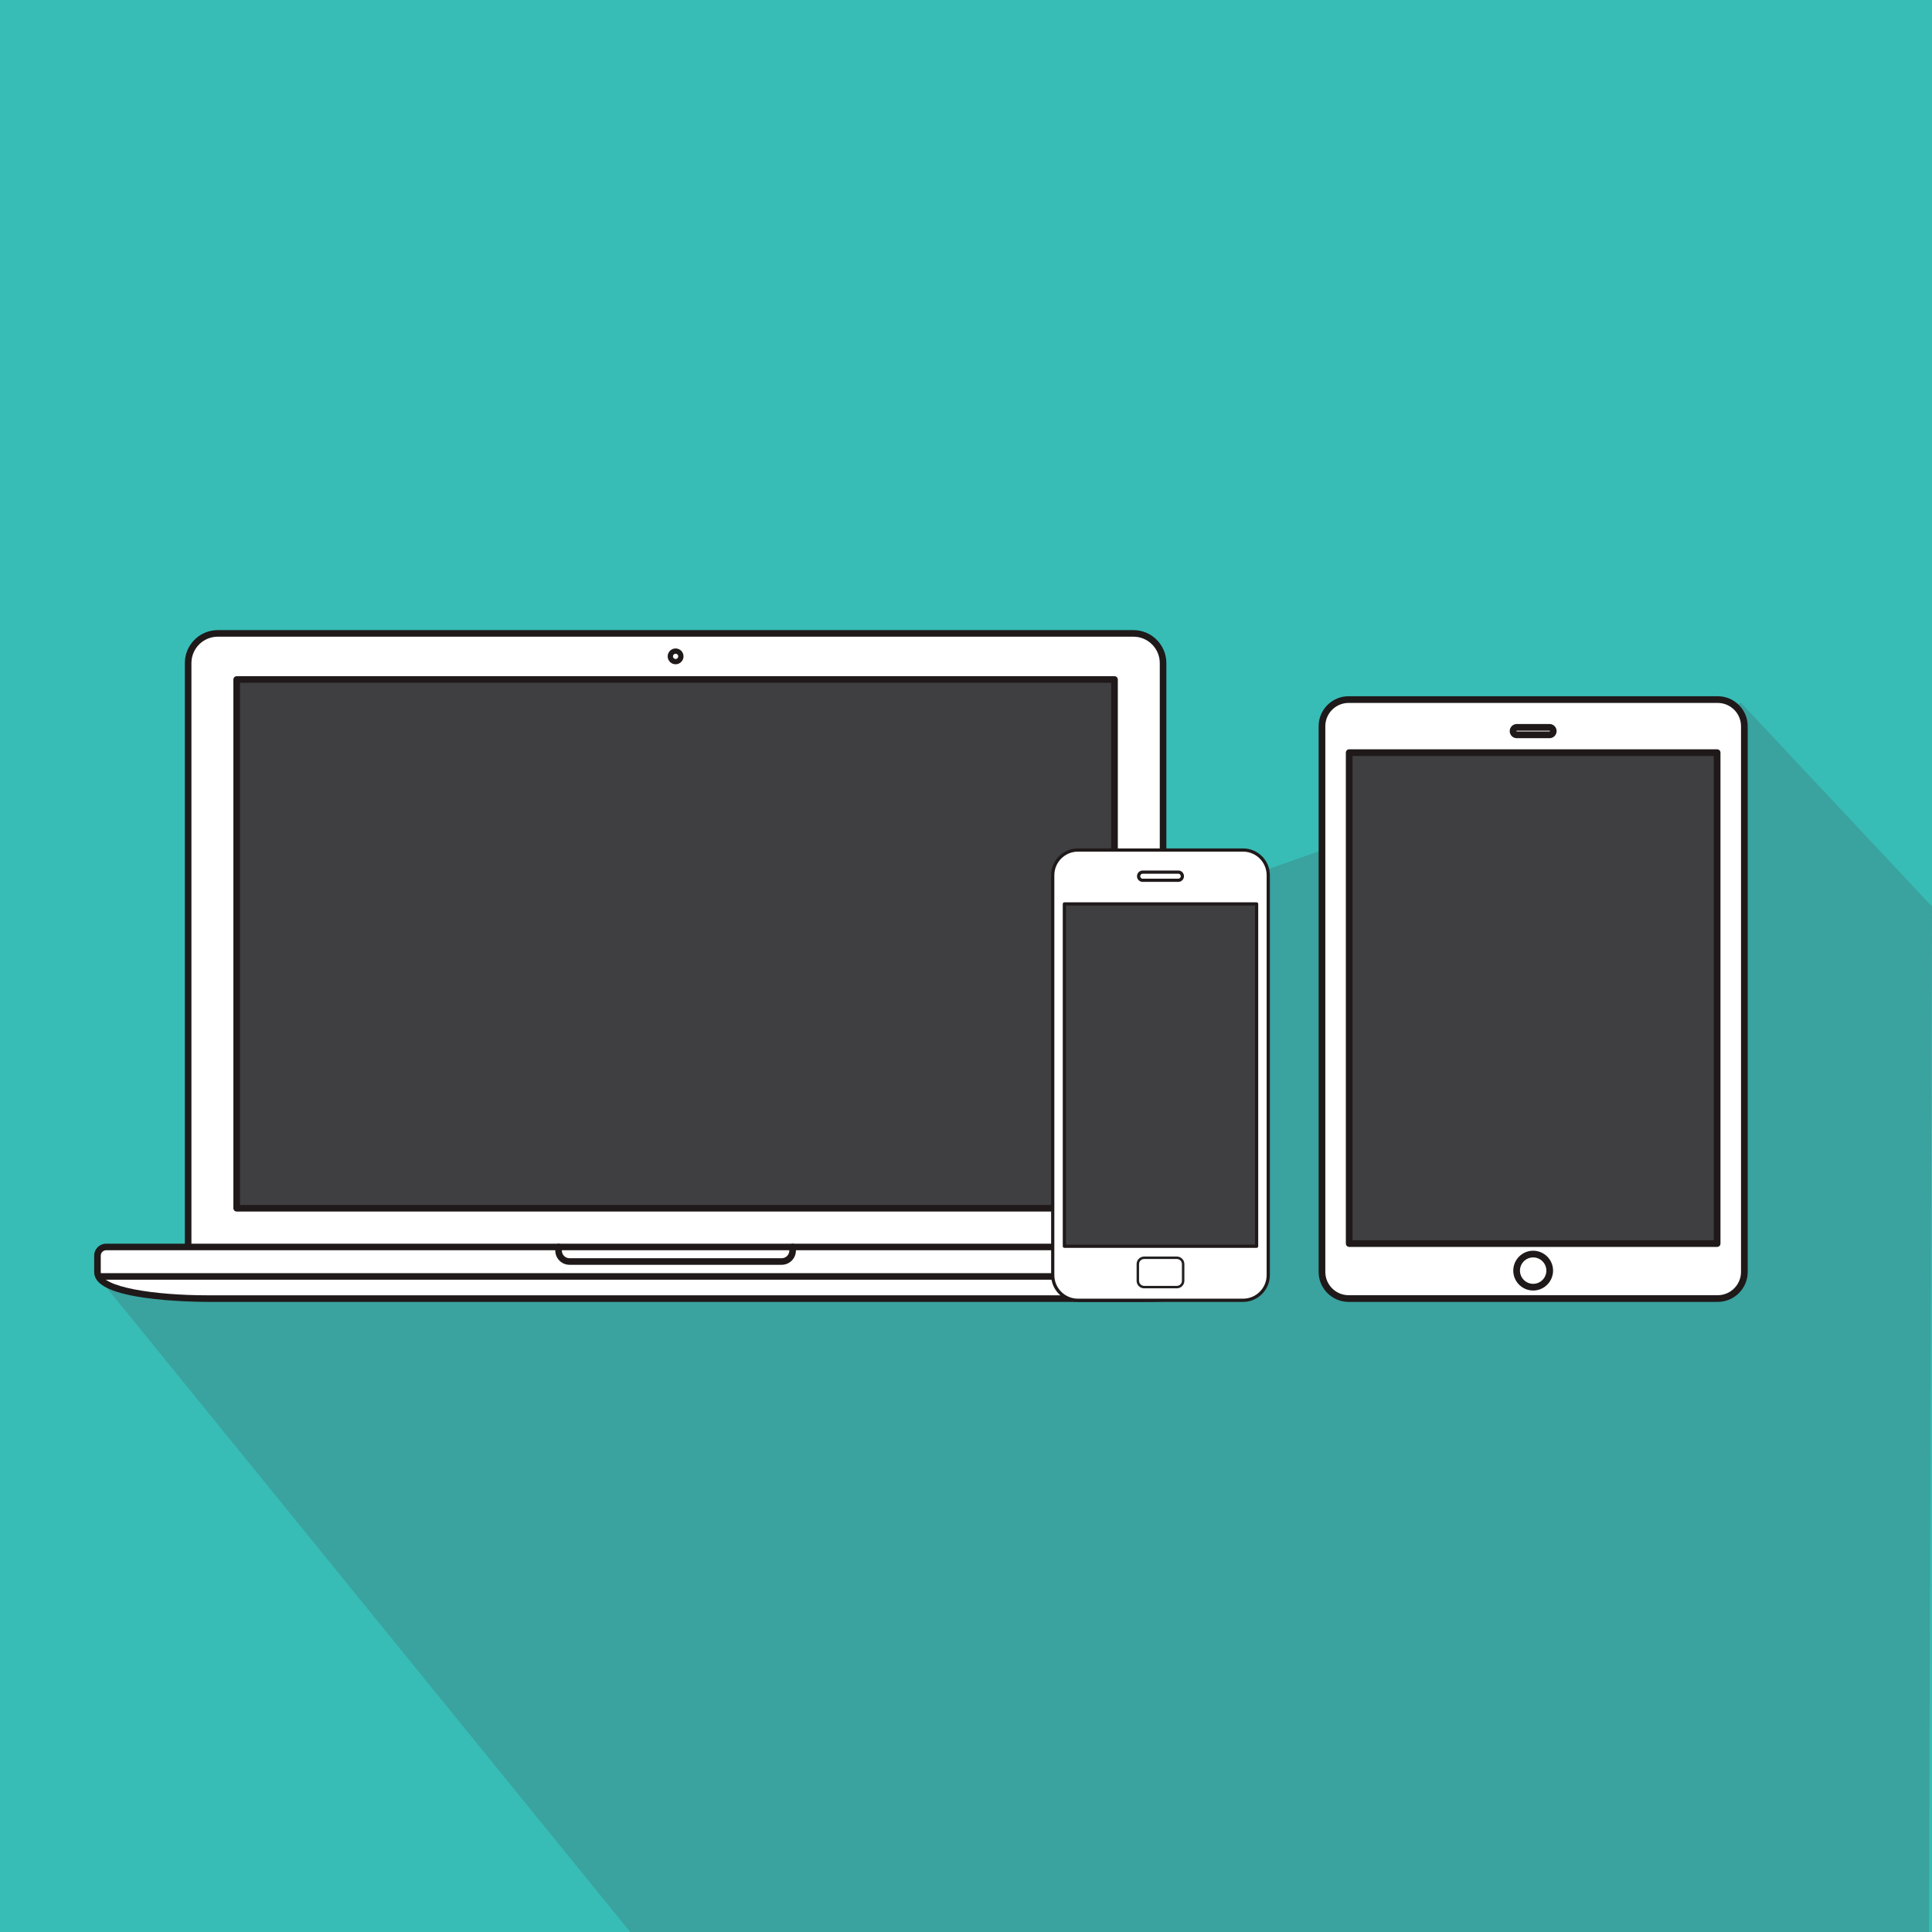 <?xml version="1.0" encoding="utf-8"?>
<!-- Generator: Adobe Illustrator 27.5.0, SVG Export Plug-In . SVG Version: 6.00 Build 0)  -->
<svg version="1.1" xmlns="http://www.w3.org/2000/svg" xmlns:xlink="http://www.w3.org/1999/xlink" x="0px" y="0px"
	 viewBox="0 0 1122 1122" style="enable-background:new 0 0 1122 1122;" xml:space="preserve">
<g id="BG">
	<rect id="XMLID_23831_" x="0" y="0" style="fill:#38BCB6;" width="1122" height="1122"/>
</g>
<g id="Object">
	<polygon id="XMLID_23738_" style="opacity:0.2;fill:#414042;" points="1011.081,408.224 58.201,743.193 365.99,1122 1120.218,1122 
		1122,526.469 	"/>
	<g id="XMLID_23630_">
		<g id="XMLID_23672_">
			<g id="XMLID_23718_">
				<g id="XMLID_23733_">
					<path id="XMLID_23737_" style="fill:#FFFFFF;" d="M675.441,385.052c0-9.504-7.704-17.208-17.208-17.208H126.469
						c-9.504,0-17.208,7.704-17.208,17.208v355.356h566.179V385.052z"/>
					<path id="XMLID_23734_" style="fill:#1F191A;" d="M675.44,742.319c1.055,0,1.911-0.855,1.911-1.911V385.052
						c0-10.543-8.576-19.119-19.118-19.119H126.469c-10.543,0-19.119,8.577-19.119,19.119v355.356c0,1.056,0.855,1.911,1.911,1.911
						H675.44z M111.172,385.052c0-8.435,6.863-15.297,15.297-15.297h531.764c8.435,0,15.296,6.863,15.296,15.297v353.445H111.172
						V385.052z"/>
				</g>
				<g id="XMLID_23728_">
					<path id="XMLID_23732_" style="fill:#FFFFFF;" d="M663.769,754.156c13.911,0,64.33-1.492,64.33-15.404v-9.538
						c0-2.786-2.259-5.045-5.045-5.045H61.648c-2.786,0-5.045,2.259-5.045,5.045v9.538c0,13.911,50.418,15.404,64.33,15.404H663.769
						z"/>
					<path id="XMLID_23729_" style="fill:#1F191A;" d="M120.933,756.067h542.837c3.447,0,21.465-0.121,37.66-2.505
						c19.232-2.832,28.581-7.676,28.581-14.81v-9.538c0-3.836-3.12-6.956-6.956-6.956H61.648c-3.836,0-6.957,3.12-6.957,6.956v9.538
						c0,7.133,9.349,11.977,28.581,14.81C99.468,755.946,117.485,756.067,120.933,756.067z M58.514,738.752v-9.538
						c0-1.728,1.406-3.134,3.134-3.134h661.406c1.728,0,3.134,1.406,3.134,3.134v9.538c0,8.858-31.4,13.493-62.418,13.493H120.933
						C89.914,752.245,58.514,747.61,58.514,738.752z"/>
				</g>
				<g id="XMLID_23723_">
					<rect id="XMLID_23727_" x="137.443" y="394.618" style="fill:#3F3E40;" width="509.815" height="307.063"/>
					<path id="XMLID_23724_" style="fill:#1F191A;" d="M647.258,703.592c1.055,0,1.911-0.855,1.911-1.911V394.618
						c0-1.056-0.855-1.911-1.911-1.911H137.443c-1.055,0-1.911,0.855-1.911,1.911v307.063c0,1.056,0.855,1.911,1.911,1.911H647.258z
						 M139.354,396.529h505.993V699.77H139.354V396.529z"/>
				</g>
				<g id="XMLID_23721_">
					<path id="XMLID_23722_" style="fill:#1F191A;" d="M726.501,743.193c1.055,0,1.911-0.855,1.911-1.911
						c0-1.056-0.855-1.911-1.911-1.911H58.201c-1.056,0-1.911,0.855-1.911,1.911c0,1.055,0.856,1.911,1.911,1.911H726.501z"/>
				</g>
				<g id="XMLID_23719_">
					<path id="XMLID_23720_" style="fill:#1F191A;" d="M324.386,722.259c-1.056,0-1.911,0.855-1.911,1.911v2.095
						c0,4.554,3.705,8.259,8.259,8.259h123.233c4.554,0,8.259-3.705,8.259-8.259v-2.095c0-1.056-0.855-1.911-1.911-1.911
						c-1.056,0-1.911,0.855-1.911,1.911v2.095c0,2.447-1.99,4.437-4.437,4.437H330.734c-2.447,0-4.437-1.99-4.437-4.437v-2.095
						C326.297,723.114,325.442,722.259,324.386,722.259z"/>
				</g>
			</g>
			<g id="XMLID_23713_">
				<path id="XMLID_23717_" style="fill:#FFFFFF;" d="M392.351,384.247c1.694,0,3.067-1.374,3.067-3.068
					c0-1.694-1.373-3.068-3.067-3.068c-1.694,0-3.068,1.373-3.068,3.068C389.283,382.874,390.657,384.247,392.351,384.247z"/>
				<path id="XMLID_23714_" style="fill:#1F191A;" d="M396.947,381.18c0-2.535-2.062-4.597-4.596-4.597
					c-2.535,0-4.597,2.062-4.597,4.597c0,2.534,2.062,4.596,4.597,4.596C394.886,385.776,396.947,383.714,396.947,381.18z
					 M390.812,381.18c0-0.849,0.691-1.539,1.539-1.539c0.848,0,1.539,0.69,1.539,1.539c0,0.848-0.691,1.539-1.539,1.539
					C391.502,382.718,390.812,382.028,390.812,381.18z"/>
			</g>
		</g>
		<g id="XMLID_23651_">
			<g id="XMLID_23667_">
				<path id="XMLID_23671_" style="fill:#FFFFFF;" d="M997.56,754.123c8.542,0,15.466-6.924,15.466-15.466V421.746
					c0-8.542-6.925-15.466-15.466-15.466H783.198c-8.542,0-15.466,6.924-15.466,15.466v316.911c0,8.542,6.924,15.466,15.466,15.466
					H997.56z"/>
				<path id="XMLID_23668_" style="fill:#1F191A;" d="M997.56,756.067c9.6,0,17.411-7.811,17.411-17.411V421.746
					c0-9.6-7.81-17.411-17.411-17.411H783.198c-9.6,0-17.411,7.811-17.411,17.411v316.911c0,9.6,7.811,17.411,17.411,17.411H997.56z
					 M769.676,738.656V421.746c0-7.456,6.065-13.521,13.521-13.521H997.56c7.456,0,13.521,6.065,13.521,13.521v316.911
					c0,7.456-6.065,13.521-13.521,13.521H783.198C775.742,752.177,769.676,746.112,769.676,738.656z"/>
			</g>
			<g id="XMLID_23662_">
				<rect id="XMLID_23666_" x="783.542" y="437.09" style="fill:#3F3E40;" width="213.674" height="285.11"/>
				<path id="XMLID_23663_" style="fill:#1F191A;" d="M997.216,724.145c1.074,0,1.945-0.871,1.945-1.945V437.09
					c0-1.074-0.871-1.945-1.945-1.945H783.542c-1.074,0-1.945,0.871-1.945,1.945V722.2c0,1.074,0.871,1.945,1.945,1.945H997.216z
					 M785.487,439.035h209.784v281.221H785.487V439.035z"/>
			</g>
			<g id="XMLID_23657_">
				<circle id="XMLID_23661_" style="fill:#FFFFFF;" cx="890.379" cy="737.906" r="9.611"/>
				<path id="XMLID_23658_" style="fill:#1F191A;" d="M901.935,737.906c0-6.372-5.184-11.557-11.556-11.557
					c-6.372,0-11.557,5.184-11.557,11.557c0,6.372,5.184,11.556,11.557,11.556C896.751,749.462,901.935,744.278,901.935,737.906z
					 M882.712,737.906c0-4.228,3.439-7.667,7.667-7.667c4.227,0,7.666,3.439,7.666,7.667c0,4.227-3.439,7.666-7.666,7.666
					C886.151,745.573,882.712,742.133,882.712,737.906z"/>
			</g>
			<g id="XMLID_23652_">
				<path id="XMLID_23656_" style="fill:#FFFFFF;" d="M899.898,426.762c1.189,0,2.152-0.964,2.152-2.152v-0.044
					c0-1.189-0.964-2.152-2.152-2.152H880.86c-1.189,0-2.152,0.964-2.152,2.152v0.044c0,1.189,0.964,2.152,2.152,2.152H899.898z"/>
				<path id="XMLID_23653_" style="fill:#1F191A;" d="M899.898,428.707c2.259,0,4.097-1.838,4.097-4.141
					c0-2.259-1.838-4.097-4.097-4.097H880.86c-2.259,0-4.097,1.838-4.097,4.14c0,2.259,1.838,4.097,4.097,4.097H899.898z
					 M880.653,424.566c0-0.115,0.093-0.207,0.207-0.207h19.038c0.115,0,0.207,0.093,0.207,0.251c0,0.115-0.093,0.207-0.207,0.207
					H880.86C880.745,424.817,880.653,424.724,880.653,424.566z"/>
			</g>
		</g>
		<g id="XMLID_23631_">
			<g id="XMLID_23646_">
				<path id="XMLID_23650_" style="fill:#FFFFFF;" d="M721.909,755.133h-95.92c-8.074,0-14.619-6.545-14.619-14.619V508.269
					c0-8.074,6.545-14.619,14.619-14.619h95.92c8.074,0,14.619,6.545,14.619,14.619v232.244
					C736.528,748.588,729.983,755.133,721.909,755.133z"/>
				<path id="XMLID_23647_" style="fill:#1F191A;" d="M721.909,756.067h-95.92c-8.576,0-15.553-6.977-15.553-15.554V508.269
					c0-8.576,6.977-15.554,15.553-15.554h95.92c8.576,0,15.553,6.977,15.553,15.554v232.245
					C737.462,749.09,730.485,756.067,721.909,756.067z M625.989,494.584c-7.546,0-13.685,6.139-13.685,13.685v232.245
					c0,7.546,6.139,13.685,13.685,13.685h95.92c7.546,0,13.685-6.139,13.685-13.685V508.269c0-7.546-6.139-13.685-13.685-13.685
					H625.989z"/>
			</g>
			<g id="XMLID_23641_">
				<rect id="XMLID_23645_" x="618.132" y="524.946" style="fill:#3F3E40;" width="111.633" height="198.818"/>
				<path id="XMLID_23642_" style="fill:#1F191A;" d="M729.766,724.699H618.132c-0.516,0-0.934-0.418-0.934-0.934V524.946
					c0-0.516,0.418-0.934,0.934-0.934h111.634c0.516,0,0.934,0.418,0.934,0.934v198.818
					C730.7,724.281,730.282,724.699,729.766,724.699z M619.066,722.831h109.765v-196.95H619.066V722.831z"/>
			</g>
			<g id="XMLID_23637_">
				<path id="XMLID_23638_" style="fill:#1F191A;" d="M684.31,512.147h-20.723c-1.807,0-3.277-1.47-3.277-3.277v-0.047
					c0-1.807,1.47-3.277,3.277-3.277h20.723c1.807,0,3.277,1.47,3.277,3.277v0.047C687.587,510.677,686.117,512.147,684.31,512.147z
					 M663.588,507.414c-0.777,0-1.409,0.632-1.409,1.409v0.047c0,0.777,0.632,1.409,1.409,1.409h20.723
					c0.776,0,1.409-0.632,1.409-1.409v-0.047c0-0.776-0.632-1.409-1.409-1.409H663.588z"/>
			</g>
			<g id="XMLID_23632_">
				<path id="XMLID_23636_" style="fill:#FFFFFF;" d="M685.417,747.475h-22.936c-0.932,0-1.688-0.756-1.688-1.688v-13.651
					c0-0.932,0.756-1.688,1.688-1.688h22.936c0.932,0,1.688,0.756,1.688,1.688v13.651
					C687.105,746.719,686.349,747.475,685.417,747.475z"/>
				<path id="XMLID_23633_" style="fill:#232020;" d="M683.459,748.19h-19.021c-2.405,0-4.361-1.956-4.361-4.361v-9.736
					c0-2.405,1.956-4.361,4.361-4.361h19.021c2.405,0,4.361,1.956,4.361,4.361v9.736C687.82,746.234,685.864,748.19,683.459,748.19z
					 M664.438,731.164c-1.615,0-2.93,1.314-2.93,2.93v9.736c0,1.615,1.314,2.93,2.93,2.93h19.021c1.615,0,2.93-1.314,2.93-2.93
					v-9.736c0-1.615-1.314-2.93-2.93-2.93H664.438z"/>
			</g>
		</g>
	</g>
</g>
</svg>
